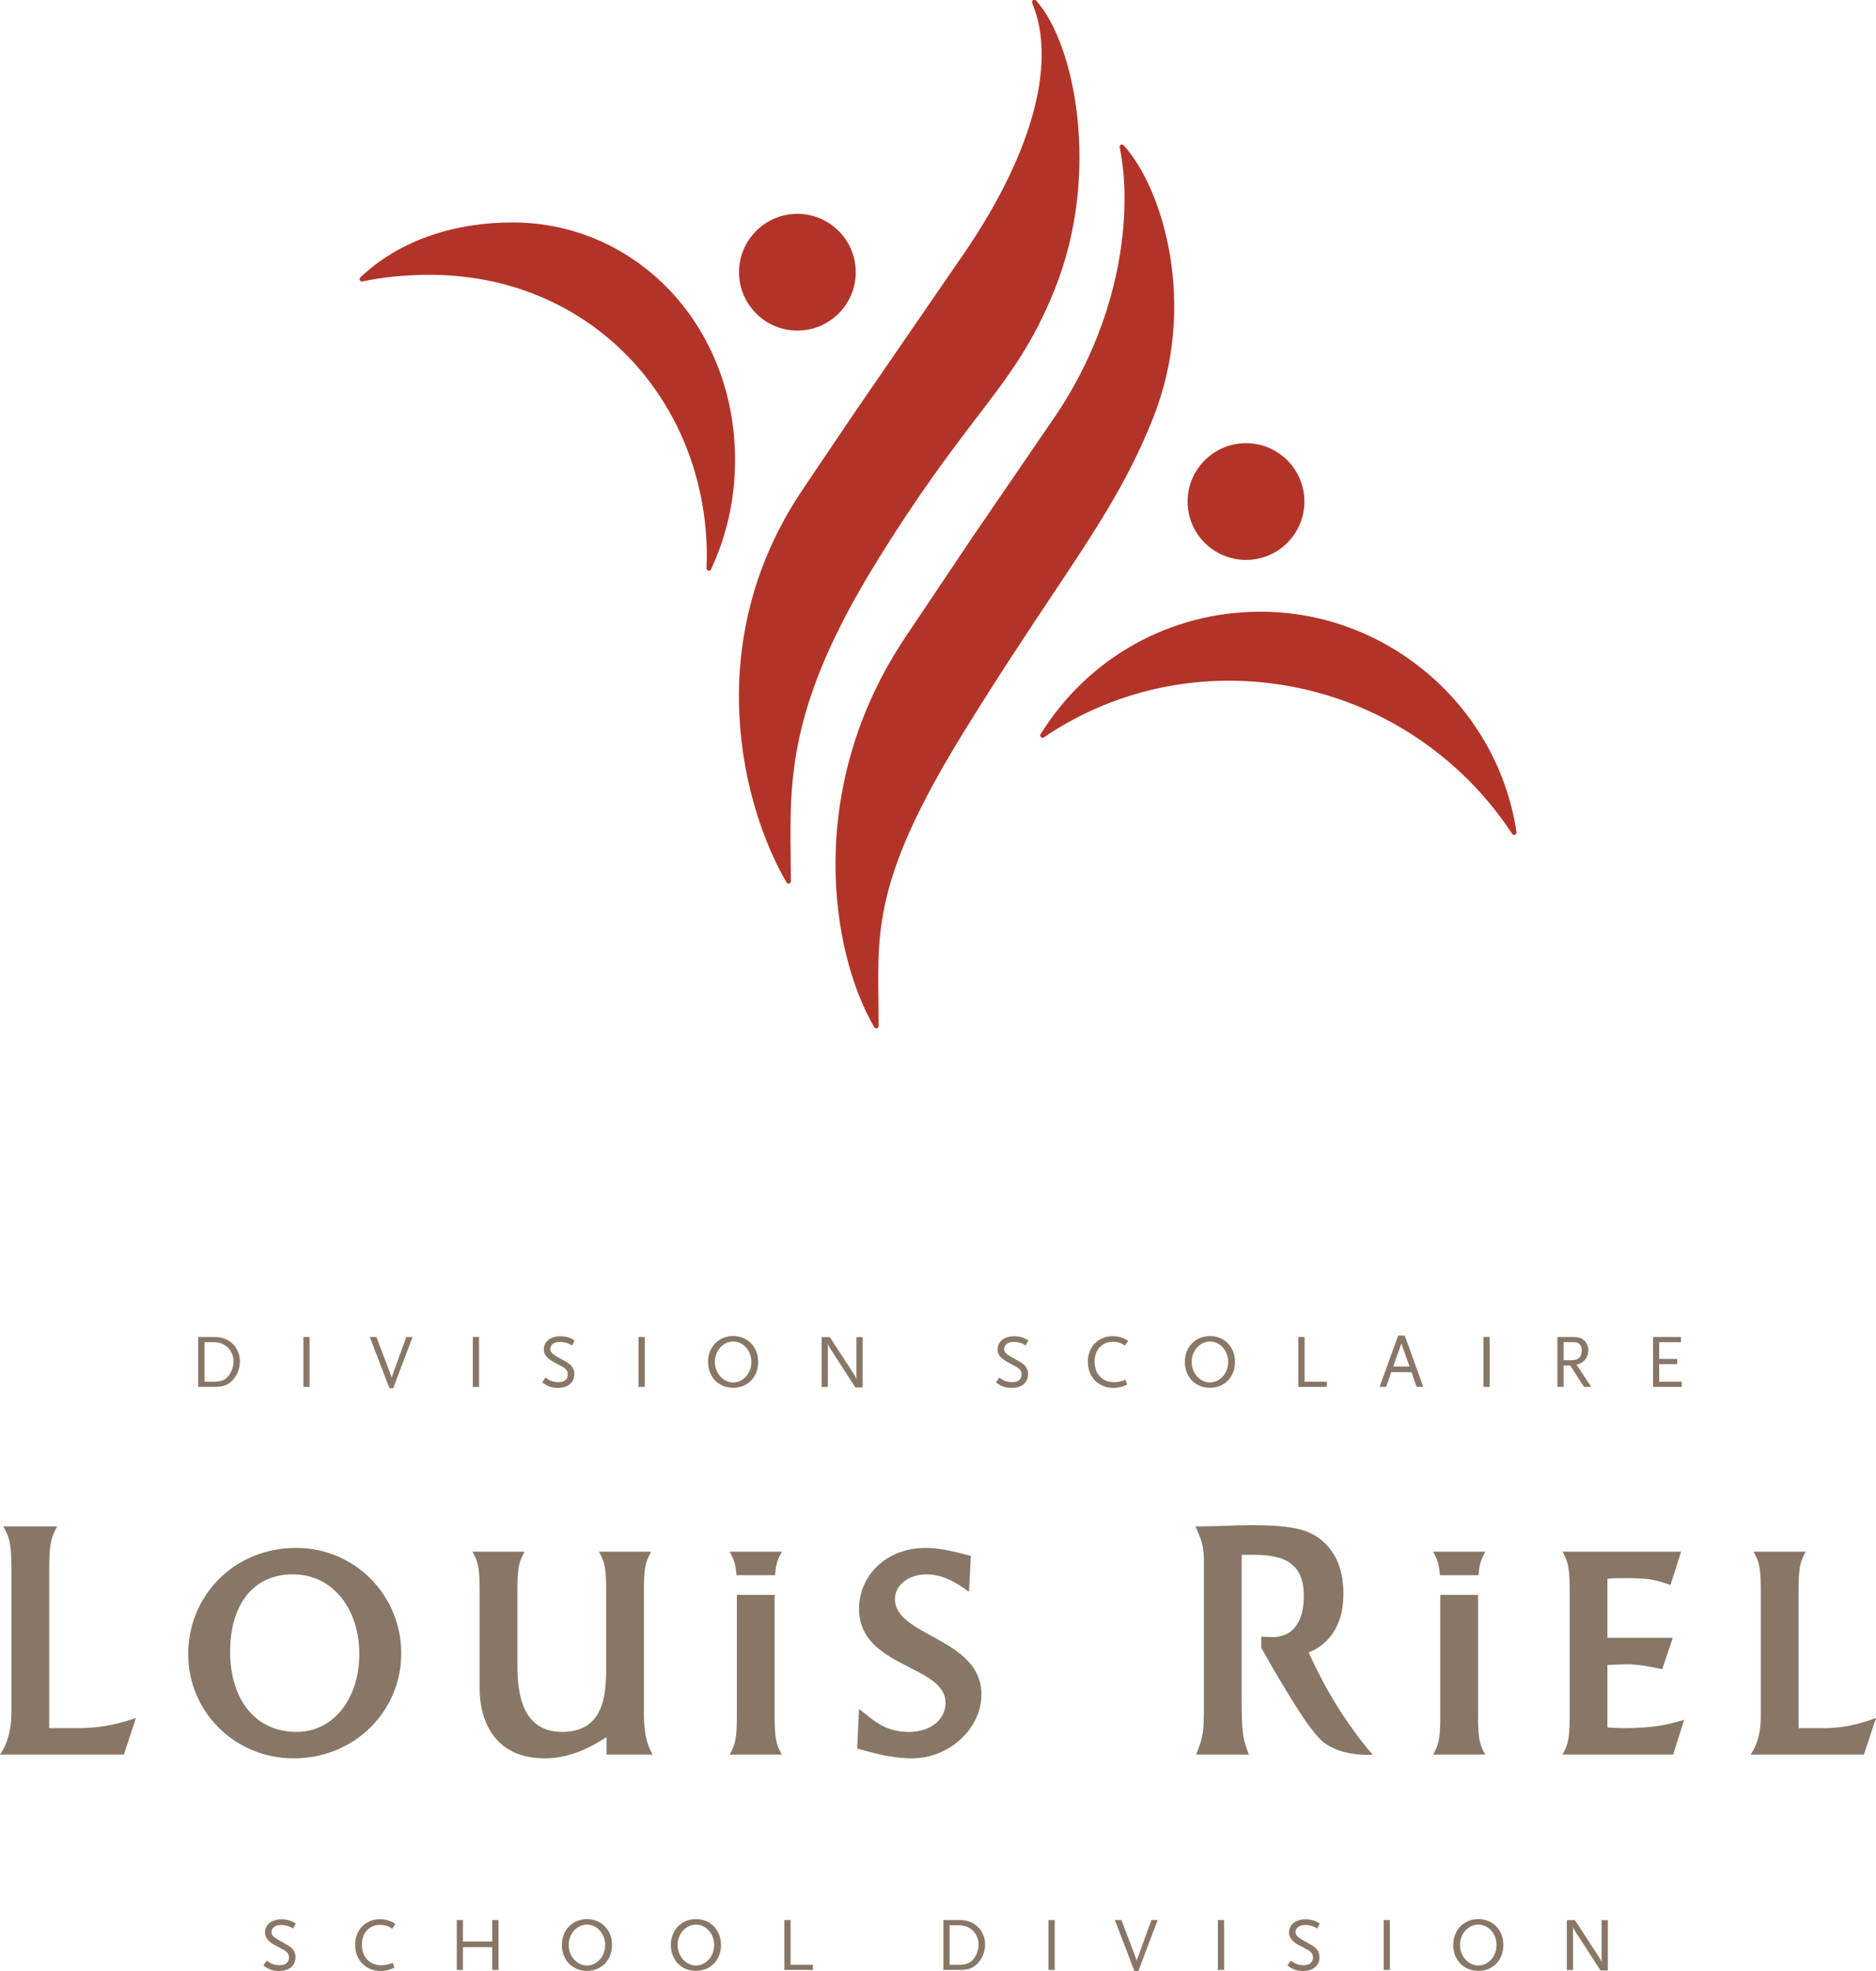 <?xml version="1.0" encoding="UTF-8"?>
<svg id="Layer_2" data-name="Layer 2" xmlns="http://www.w3.org/2000/svg" viewBox="0 0 198.66 208.7">
  <defs>
    <style>
      .cls-1 {
        fill: #876;
        stroke: #876;
      }

      .cls-1, .cls-2 {
        stroke-miterlimit: 10;
        stroke-width: 0px;
      }

      .cls-2 {
        fill: #b23428;
        stroke: #b23428;
      }
    </style>
  </defs>
  <g id="Layer_1-2" data-name="Layer 1">
    <g>
      <path class="cls-2" d="M118.7,15.32c-.1.05-.15.16-.13.27,1.38,6.69.3,18.34-7.29,29.15l-8.35,12.2-6.93,10.33c-10.9,16.12-8.02,33.63-3.42,41.48.06.1.17.15.28.12.11-.03.18-.13.18-.24l-.02-2.7c-.1-7.81-.18-13.45,8.92-28.24,3.63-5.9,6.66-10.44,9.33-14.45,4.7-7.04,8.1-12.13,10.79-18.86,4.87-12.14,1.05-24.48-3.07-29-.08-.08-.2-.11-.3-.05h0Z"/>
      <path class="cls-2" d="M109.4,0c-.1.07-.14.2-.1.31,2.72,6.47-.11,16.43-7.78,27.34l-11.1,16.14-5.39,7.99c-11.06,16.35-6.3,33.87-1.74,41.64.06.1.17.15.28.12.11-.03.18-.13.18-.24l-.02-2.62c-.1-8.28-.19-16.11,8.97-30.99,4.51-7.34,7.96-11.85,10.72-15.47,3.45-4.52,5.95-7.79,8.28-13.61,4.9-12.2,2.14-26.03-2-30.57-.08-.09-.22-.11-.32-.04h0Z"/>
      <path class="cls-2" d="M78.26,28.82c0,3.41,2.77,6.18,6.18,6.18s6.18-2.77,6.18-6.18-2.77-6.18-6.18-6.18-6.18,2.77-6.18,6.18h0Z"/>
      <path class="cls-2" d="M125.76,53.1c0,3.41,2.77,6.18,6.19,6.18s6.18-2.77,6.18-6.18-2.77-6.18-6.18-6.18-6.19,2.77-6.19,6.18h0Z"/>
      <path class="cls-2" d="M38.16,29.37c-.08.08-.1.2-.05.3.05.1.16.15.27.13,2.11-.47,4.48-.67,6.66-.7,17.5-.24,29.81,13.37,29.81,29.81l-.03,1.26c0,.12.08.22.19.25.12.03.23-.03.28-.13,1.69-3.62,2.55-7.52,2.55-11.61,0-14.19-10.46-25.13-23.57-25.13-5.8,0-11.78,1.69-16.13,5.84h0Z"/>
      <path class="cls-2" d="M110.19,77.73c-.06.1-.04.23.04.31.08.08.22.09.31.03,12.92-8.81,30.44-7.84,42.61,2.37,2.71,2.27,5.06,4.91,6.98,7.84.06.1.19.14.3.1.11-.04.18-.15.16-.27-1.97-13.31-13.62-23.35-27.1-23.35-9.55,0-18.26,4.85-23.3,12.98h0Z"/>
      <path class="cls-1" d="M24.73,144.16c0,.58-.26,1.23-.65,1.64-.34.34-.73.48-1.42.48h-1v-4.18h1c1.19,0,2.07.88,2.07,2.06h0ZM25.41,144.17c0-1.52-1.11-2.62-2.66-2.62h-1.76v5.28h1.75c.92,0,1.47-.21,1.95-.77.46-.52.71-1.21.71-1.9h0Z"/>
      <polygon class="cls-1" points="32.13 146.83 32.13 141.55 32.78 141.55 32.78 146.83 32.13 146.83 32.13 146.83"/>
      <path class="cls-1" d="M41.64,146.97h-.4l-2.08-5.42h.7l1.56,4.12c.03.07.05.15.06.26,0-.1.02-.17.05-.26l1.5-4.12h.66l-2.05,5.42h0Z"/>
      <polygon class="cls-1" points="50.07 146.83 50.07 141.55 50.73 141.55 50.73 146.83 50.07 146.83 50.07 146.83"/>
      <path class="cls-1" d="M60.57,142.45c-.27-.16-.38-.22-.55-.27-.2-.06-.52-.11-.73-.11-.6,0-1.01.3-1.01.74,0,.39.23.59,1.3,1.16.36.19.64.37.83.54.26.22.41.58.41.96,0,.9-.67,1.47-1.74,1.47-.36,0-.7-.06-.98-.18-.2-.08-.34-.16-.68-.39l.34-.52c.3.2.42.27.61.34.23.09.49.14.76.14.62,0,1-.29,1-.8,0-.15-.02-.28-.08-.38-.09-.16-.24-.31-.45-.43-.09-.05-.38-.2-.88-.47-.79-.42-1.13-.84-1.13-1.38,0-.84.7-1.4,1.74-1.4.3,0,.62.04.89.13.22.07.34.14.64.31l-.3.54h0Z"/>
      <polygon class="cls-1" points="67.62 146.83 67.62 141.55 68.28 141.55 68.28 146.83 67.62 146.83 67.62 146.83"/>
      <path class="cls-1" d="M79.57,144.19c0,1.19-.87,2.17-1.93,2.17s-1.94-.98-1.94-2.17.87-2.16,1.94-2.16,1.93.98,1.93,2.16h0ZM80.29,144.19c0-1.58-1.11-2.74-2.65-2.74s-2.66,1.15-2.66,2.74,1.12,2.74,2.66,2.74,2.65-1.15,2.65-2.74h0Z"/>
      <path class="cls-1" d="M90.57,146.88l-2.66-4.12s-.06-.1-.1-.18c-.03-.06-.06-.09-.06-.12-.03-.06-.05-.1-.08-.2v4.58h-.66v-5.28h.86l2.62,4.02s.05.08.07.13c.03.08.04.09.1.24,0,.02.02.05.03.08v-4.47h.66v5.33h-.76Z"/>
      <path class="cls-1" d="M108.62,142.45c-.27-.16-.38-.22-.55-.27-.2-.06-.52-.11-.73-.11-.6,0-1.01.3-1.01.74,0,.39.23.59,1.3,1.16.36.19.64.37.83.54.26.22.41.58.41.96,0,.9-.67,1.47-1.74,1.47-.36,0-.7-.06-.98-.18-.2-.08-.34-.16-.68-.39l.34-.52c.3.2.42.27.61.34.23.09.49.14.76.14.62,0,1-.29,1-.8,0-.15-.02-.28-.08-.38-.09-.16-.24-.31-.45-.43-.09-.05-.38-.2-.88-.47-.79-.42-1.13-.84-1.13-1.38,0-.84.7-1.4,1.74-1.4.3,0,.62.04.89.13.22.07.34.14.64.31l-.3.54h0Z"/>
      <path class="cls-1" d="M119.13,142.46c-.4-.28-.78-.4-1.3-.4-1.12,0-1.92.86-1.92,2.07,0,1.33.81,2.2,2.05,2.2.45,0,.79-.07,1.22-.25l.18.51c-.32.14-.45.19-.71.26-.26.06-.48.09-.73.09-1.59,0-2.72-1.14-2.72-2.77s1.14-2.71,2.66-2.71c.34,0,.68.06.99.18.23.08.34.14.61.33l-.33.5h0Z"/>
      <path class="cls-1" d="M130.06,144.19c0,1.19-.87,2.17-1.93,2.17s-1.94-.98-1.94-2.17.87-2.16,1.94-2.16,1.93.98,1.93,2.16h0ZM130.78,144.19c0-1.58-1.11-2.74-2.65-2.74s-2.66,1.15-2.66,2.74,1.12,2.74,2.66,2.74,2.65-1.15,2.65-2.74h0Z"/>
      <polygon class="cls-1" points="137.49 146.83 137.49 141.55 138.15 141.55 138.15 146.28 140.51 146.28 140.51 146.83 137.49 146.83 137.49 146.83"/>
      <path class="cls-1" d="M149.26,144.67h-1.72l.86-2.42.86,2.42h0ZM150.72,146.83l-1.96-5.43h-.7l-1.97,5.43h.7l.54-1.56h2.14l.54,1.56h.7Z"/>
      <polygon class="cls-1" points="157.09 146.83 157.09 141.55 157.75 141.55 157.75 146.83 157.09 146.83 157.09 146.83"/>
      <path class="cls-1" d="M167.5,142.98c0,.68-.36,1.03-1.06,1.03h-.86v-1.91h.86c.47,0,.61.02.77.15.19.15.29.39.29.73h0ZM168.5,146.83l-1.56-2.36c.39-.09.58-.18.8-.4.3-.28.46-.68.46-1.1s-.16-.78-.42-1.03c-.3-.3-.61-.39-1.25-.39h-1.61v5.28h.66v-2.26h.7l1.46,2.26h.75Z"/>
      <polygon class="cls-1" points="175.05 146.83 175.05 141.55 178.01 141.55 178.01 142.1 175.7 142.1 175.7 143.87 177.61 143.87 177.61 144.42 175.7 144.42 175.7 146.28 178.09 146.28 178.09 146.83 175.05 146.83 175.05 146.83"/>
      <path class="cls-1" d="M31.04,204.18c-.27-.16-.38-.22-.55-.27-.2-.06-.52-.11-.73-.11-.6,0-1.01.3-1.01.74,0,.39.23.59,1.3,1.16.36.19.64.37.83.54.26.22.41.58.41.96,0,.9-.67,1.47-1.74,1.47-.36,0-.7-.06-.98-.18-.2-.08-.34-.16-.68-.39l.34-.52c.3.2.42.27.61.34.23.09.49.14.76.14.62,0,1-.29,1-.8,0-.15-.02-.28-.08-.38-.09-.16-.24-.31-.45-.43-.09-.05-.38-.2-.88-.47-.79-.42-1.13-.84-1.13-1.38,0-.84.7-1.4,1.74-1.4.3,0,.62.04.89.13.22.07.34.14.64.31l-.3.54h0Z"/>
      <path class="cls-1" d="M41.54,204.19c-.4-.28-.78-.4-1.3-.4-1.12,0-1.92.86-1.92,2.07,0,1.33.81,2.2,2.05,2.2.45,0,.79-.07,1.22-.25l.18.51c-.32.14-.45.19-.71.26-.26.06-.48.09-.73.09-1.59,0-2.72-1.14-2.72-2.77s1.14-2.71,2.66-2.71c.34,0,.68.06.99.18.23.08.34.14.61.33l-.33.5h0Z"/>
      <polygon class="cls-1" points="52.13 208.56 52.13 206.15 49.02 206.15 49.02 208.56 48.37 208.56 48.37 203.28 49.02 203.28 49.02 205.55 52.13 205.55 52.13 203.28 52.79 203.28 52.79 208.56 52.13 208.56 52.13 208.56"/>
      <path class="cls-1" d="M64.09,205.92c0,1.19-.87,2.17-1.93,2.17s-1.94-.98-1.94-2.17.87-2.16,1.94-2.16,1.93.98,1.93,2.16h0ZM64.81,205.92c0-1.58-1.11-2.74-2.65-2.74s-2.66,1.15-2.66,2.74,1.12,2.74,2.66,2.74,2.65-1.15,2.65-2.74h0Z"/>
      <path class="cls-1" d="M75.63,205.92c0,1.19-.87,2.17-1.93,2.17s-1.94-.98-1.94-2.17.87-2.16,1.94-2.16,1.93.98,1.93,2.16h0ZM76.35,205.92c0-1.58-1.11-2.74-2.65-2.74s-2.66,1.15-2.66,2.74,1.12,2.74,2.66,2.74,2.65-1.15,2.65-2.74h0Z"/>
      <polygon class="cls-1" points="83.06 208.56 83.06 203.28 83.72 203.28 83.72 208.01 86.08 208.01 86.08 208.56 83.06 208.56 83.06 208.56"/>
      <path class="cls-1" d="M103.63,205.89c0,.58-.26,1.23-.65,1.64-.34.34-.73.48-1.42.48h-1v-4.18h1c1.19,0,2.07.88,2.07,2.06h0ZM104.32,205.9c0-1.52-1.11-2.62-2.66-2.62h-1.76v5.28h1.75c.92,0,1.47-.21,1.95-.77.46-.52.71-1.21.71-1.9h0Z"/>
      <polygon class="cls-1" points="111.03 208.56 111.03 203.28 111.69 203.28 111.69 208.56 111.03 208.56 111.03 208.56"/>
      <path class="cls-1" d="M120.54,208.7h-.4l-2.08-5.42h.7l1.56,4.12c.03.07.05.15.06.26,0-.1.02-.17.05-.26l1.5-4.12h.66l-2.05,5.42h0Z"/>
      <polygon class="cls-1" points="128.97 208.56 128.97 203.28 129.63 203.28 129.63 208.56 128.97 208.56 128.97 208.56"/>
      <path class="cls-1" d="M139.48,204.18c-.27-.16-.38-.22-.55-.27-.2-.06-.52-.11-.73-.11-.6,0-1.01.3-1.01.74,0,.39.23.59,1.3,1.16.36.19.64.37.83.54.26.22.41.58.41.96,0,.9-.67,1.47-1.74,1.47-.36,0-.7-.06-.98-.18-.2-.08-.34-.16-.68-.39l.34-.52c.3.2.42.27.61.34.23.09.49.14.76.14.62,0,1-.29,1-.8,0-.15-.02-.28-.08-.38-.09-.16-.24-.31-.45-.43-.09-.05-.38-.2-.88-.47-.79-.42-1.13-.84-1.13-1.38,0-.84.7-1.4,1.74-1.4.3,0,.62.04.89.13.22.07.34.14.64.31l-.3.54h0Z"/>
      <polygon class="cls-1" points="146.53 208.56 146.53 203.28 147.18 203.28 147.18 208.56 146.53 208.56 146.53 208.56"/>
      <path class="cls-1" d="M158.48,205.92c0,1.19-.87,2.17-1.93,2.17s-1.94-.98-1.94-2.17.87-2.16,1.94-2.16,1.93.98,1.93,2.16h0ZM159.2,205.92c0-1.58-1.11-2.74-2.65-2.74s-2.66,1.15-2.66,2.74,1.12,2.74,2.66,2.74,2.65-1.15,2.65-2.74h0Z"/>
      <path class="cls-1" d="M169.48,208.61l-2.66-4.12s-.06-.1-.1-.18c-.03-.06-.06-.09-.06-.12-.03-.06-.05-.1-.08-.2v4.58h-.66v-5.28h.86l2.62,4.02s.05.08.07.13c.03.08.04.09.1.24,0,.02.02.05.03.08v-4.47h.66v5.33h-.76Z"/>
      <path class="cls-1" d="M0,185.76c.72-.99,1.21-2.56,1.21-4.41v-15.34c0-2.88-.31-3.38-.86-4.41h5.71c-.54,1.04-.85,1.53-.85,4.41v16.95h3.06c2.79,0,4.91-.64,6.13-1.09l-1.28,3.89H0Z"/>
      <path class="cls-1" d="M24.37,174.84c0-4.8,2.32-8.16,6.64-8.16s7.04,3.76,7.04,8.44-2.72,8.24-6.64,8.24c-4.36,0-7.04-3.4-7.04-8.52h0ZM31.09,186.16c6.44,0,11.4-4.96,11.4-11.12s-4.92-11.16-11.12-11.16c-6.6,0-11.44,5.08-11.44,11.24s5,11.04,11.16,11.04h0Z"/>
      <path class="cls-1" d="M64.23,183.92c-1.12.68-3.48,2.24-6.56,2.24-5.44,0-6.88-4.2-6.88-7.36v-10.6c0-2.56-.28-3-.76-3.92h5.52c-.48.92-.76,1.36-.76,3.92v7.76c0,2.24,0,7.4,4.72,7.4,4.36,0,4.68-3.76,4.68-6.68v-8.48c0-2.56-.28-3-.76-3.92h5.52c-.48.92-.76,1.36-.76,3.92v13.36c0,2.56.6,3.6.92,4.2h-4.88v-1.84h0Z"/>
      <path class="cls-1" d="M90.97,180.92c1.64,1.32,2.8,2.44,5.32,2.44,2.16,0,3.84-1.24,3.84-3.08,0-4.04-9.16-3.68-9.16-9.96,0-3.56,2.96-6.44,7-6.44,1.96,0,3.76.6,4.84.84l-.2,3.8c-1.04-.72-2.52-1.84-4.52-1.84-1.88,0-3.32,1.16-3.32,2.6,0,4,9.16,4.12,9.16,10.12,0,3.6-3.4,6.76-7.36,6.76-2.4,0-4.56-.72-5.8-1.04l.2-4.2h0Z"/>
      <path class="cls-1" d="M165.46,185.76c.48-.92.76-1.36.76-3.92v-13.64c0-2.56-.28-3-.76-3.92h12.56l-1.12,3.52c-1.8-.6-2.2-.72-5.2-.72-.4,0-1.08,0-1.48.08v6.24h6.92l-1.12,3.32c-1.32-.28-2.48-.52-3.76-.52-.6,0-1.36.04-2.04.08v6.6c.48.04,1.16.08,1.64.08,3.48,0,4.96-.44,6.48-.88l-1.16,3.68h-11.72Z"/>
      <path class="cls-1" d="M185.38,185.76c.64-.88,1.08-2.28,1.08-3.92v-13.64c0-2.56-.28-3-.76-3.92h5.52c-.48.92-.76,1.36-.76,3.92v14.76h2.72c2.48,0,4.4-.68,5.48-1.08l-1.28,3.88h-12Z"/>
      <path class="cls-1" d="M78.03,168.85v12.99c0,2.56-.28,3-.76,3.92h5.52c-.48-.92-.76-1.36-.76-3.92v-12.99h-4Z"/>
      <path class="cls-1" d="M82.79,164.28h-5.52c.37.71.62,1.15.72,2.49h4.09c.09-1.34.34-1.78.72-2.49h0Z"/>
      <path class="cls-1" d="M152.52,168.85v12.99c0,2.56-.28,3-.76,3.92h5.52c-.48-.92-.76-1.36-.76-3.92v-12.99h-4Z"/>
      <path class="cls-1" d="M157.28,164.28h-5.52c.37.71.62,1.15.72,2.49h4.09c.1-1.34.34-1.78.72-2.49h0Z"/>
      <path class="cls-1" d="M131.5,164.61c2.52,0,6.29-.28,6.55,3.81.16,2.6-.7,4.9-3.31,4.9-.42,0-.8-.04-1.18-.04v1.17h0s1.44,2.6,3.01,5.14c1.31,2.13,2.68,4.18,3.63,4.9,2.1,1.58,5.17,1.27,5.17,1.27-.66-.65-2.82-3.45-4.4-6.16-1.35-2.32-2.39-4.66-2.39-4.66,1.89-.72,3.92-2.69,3.66-6.92-.11-1.75-.67-3.72-2.48-5.11-1.29-.99-3.08-1.44-7.26-1.44-2.12,0-2.58.13-5.91.13.45,1.04.9,1.84.9,3.55v15.16c0,3.29-.09,3.51-.81,5.45h5.58c-.63-1.53-.77-2.38-.77-5.54v-15.62h0Z"/>
    </g>
  </g>
</svg>